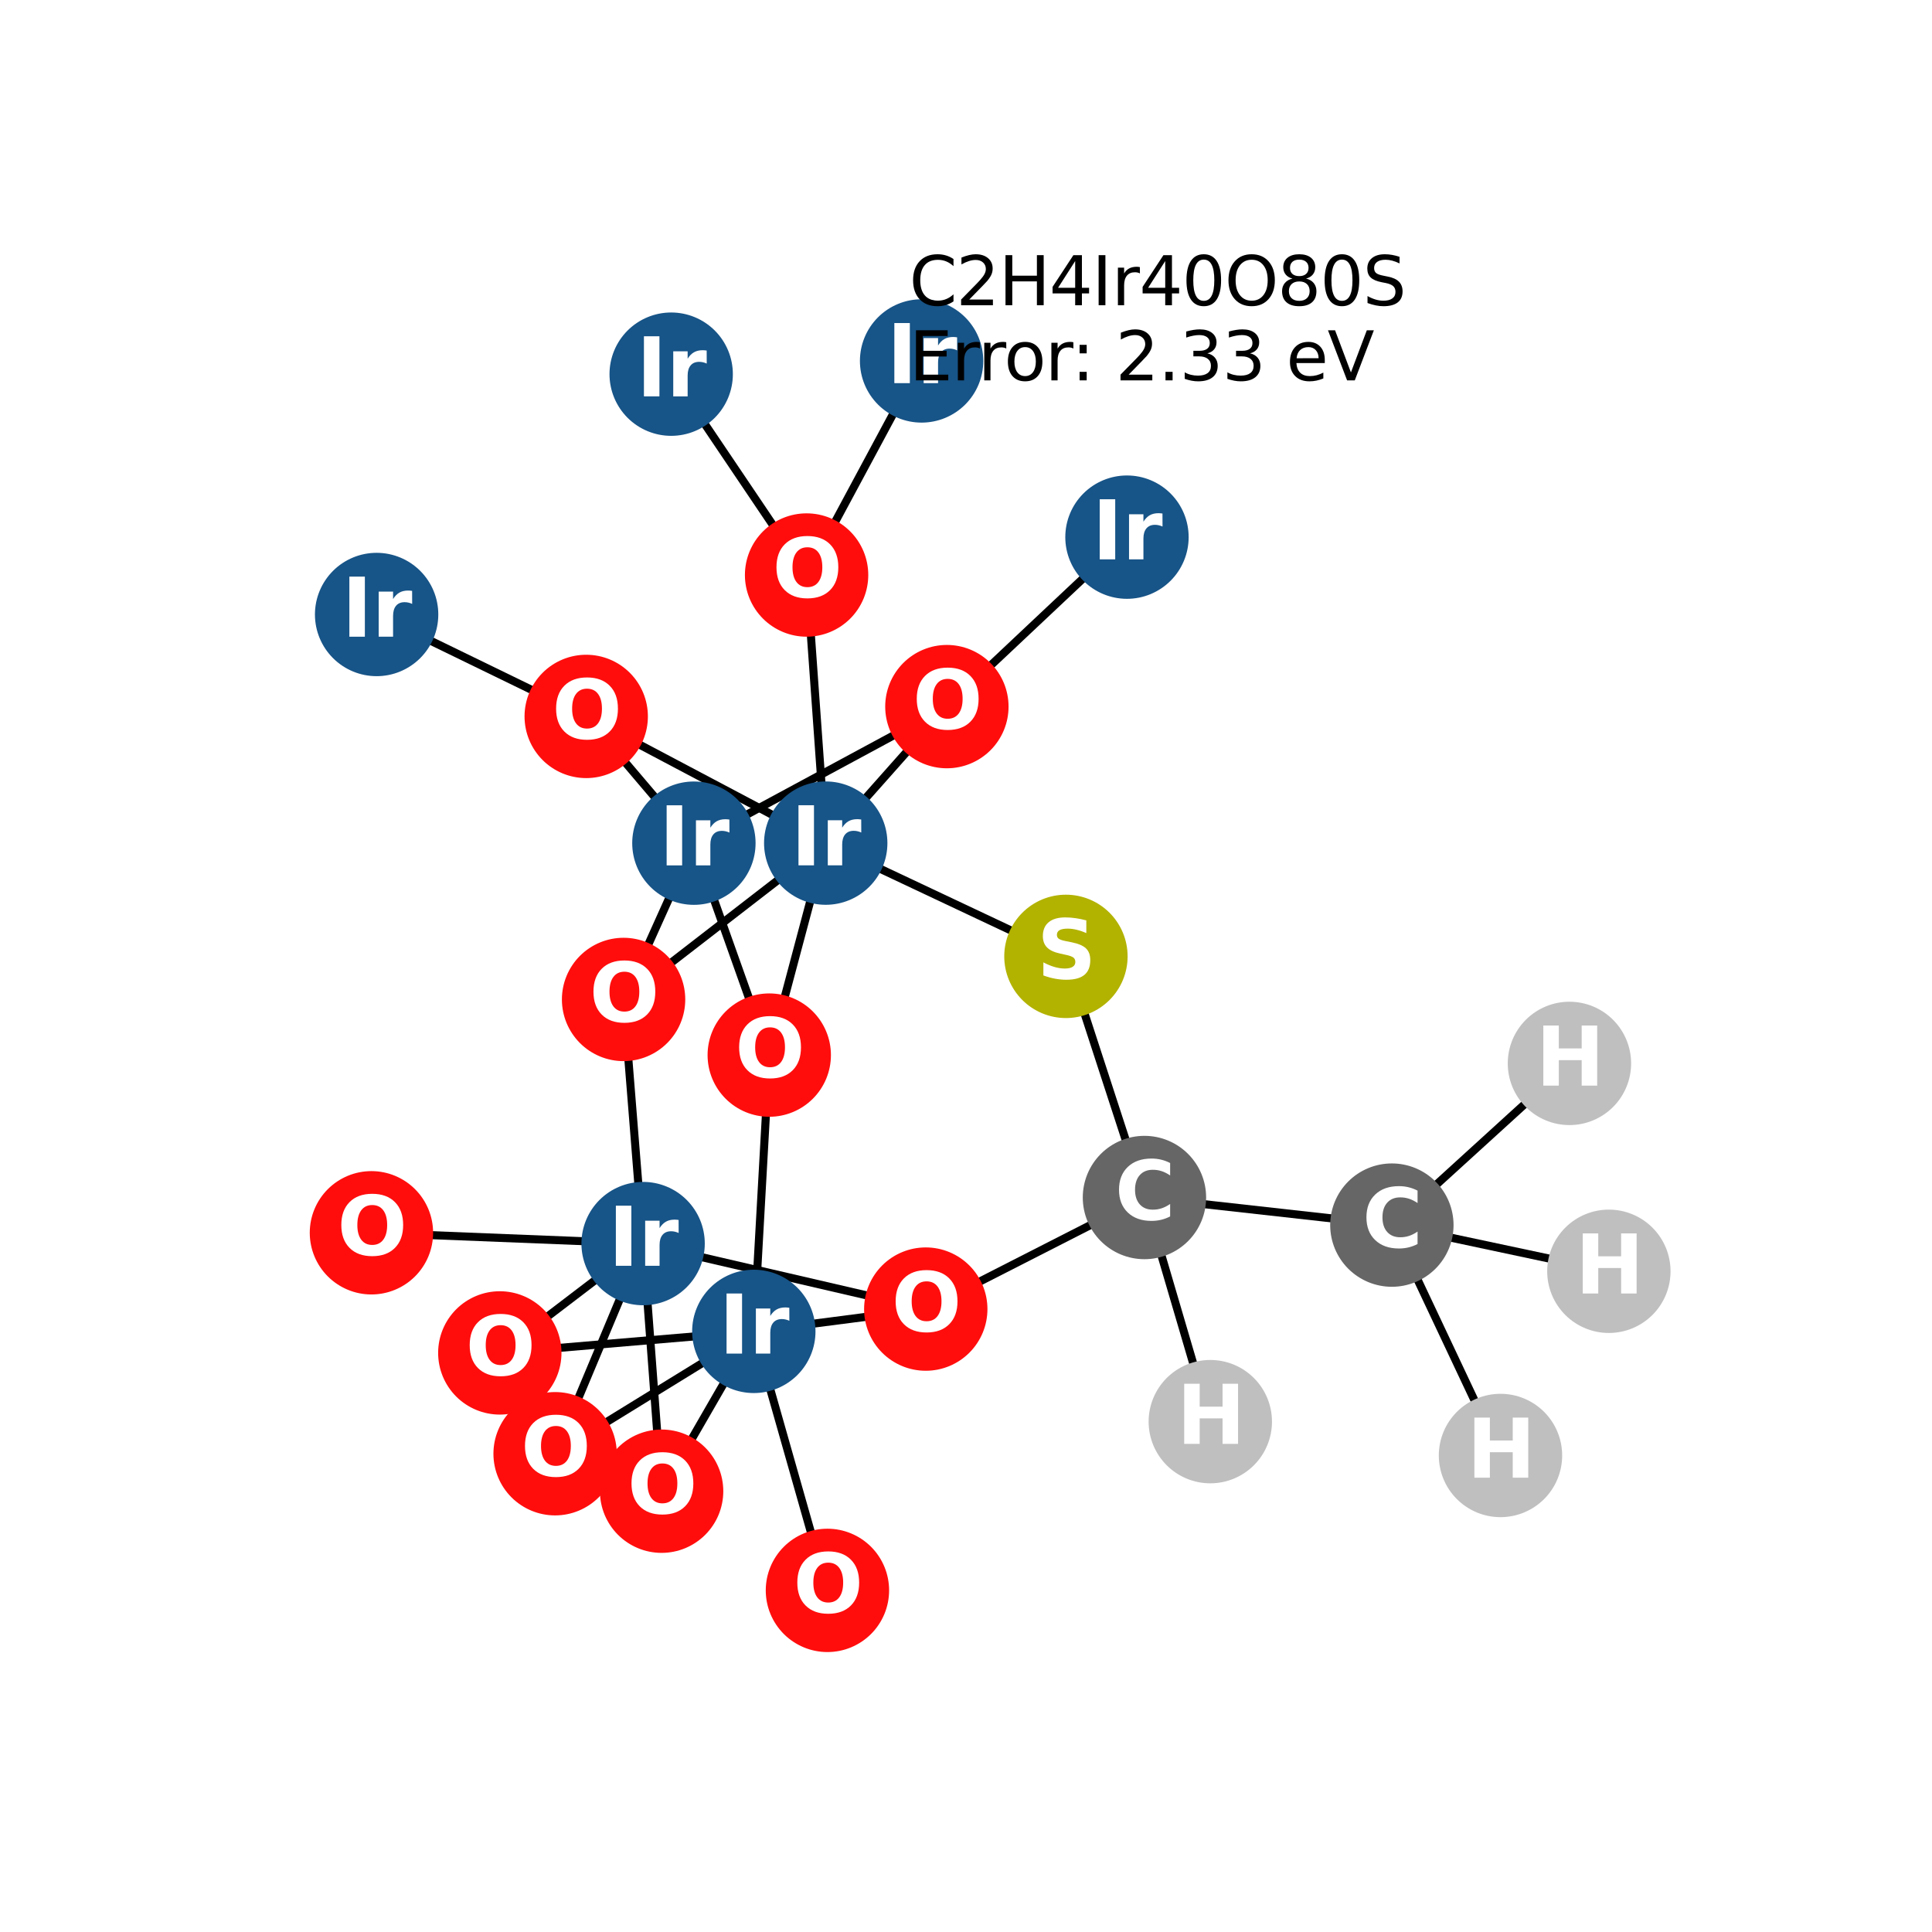 <?xml version="1.0" encoding="utf-8" standalone="no"?>
<!DOCTYPE svg PUBLIC "-//W3C//DTD SVG 1.1//EN"
  "http://www.w3.org/Graphics/SVG/1.1/DTD/svg11.dtd">
<svg xmlns:xlink="http://www.w3.org/1999/xlink" width="288pt" height="288pt" viewBox="0 0 288 288" xmlns="http://www.w3.org/2000/svg" version="1.1">
 <defs>
  <style type="text/css">*{stroke-linejoin: round; stroke-linecap: butt}</style>
 </defs>
 <g id="figure_1">
  <g id="patch_1">
   <path d="M 0 288 
L 288 288 
L 288 0 
L 0 0 
z
" style="fill: #ffffff"/>
  </g>
  <g id="axes_1">
   <g id="LineCollection_1">
    <path d="M 82.748 216.705 
L 112.37 198.467 
" clip-path="url(#p7346127062)" style="fill: none; stroke: #000000; stroke-width: 1.2"/>
    <path d="M 82.748 216.705 
L 95.867 185.378 
" clip-path="url(#p7346127062)" style="fill: none; stroke: #000000; stroke-width: 1.2"/>
    <path d="M 103.438 125.69 
L 114.671 157.282 
" clip-path="url(#p7346127062)" style="fill: none; stroke: #000000; stroke-width: 1.2"/>
    <path d="M 103.438 125.69 
L 141.15 105.334 
" clip-path="url(#p7346127062)" style="fill: none; stroke: #000000; stroke-width: 1.2"/>
    <path d="M 103.438 125.69 
L 92.956 148.987 
" clip-path="url(#p7346127062)" style="fill: none; stroke: #000000; stroke-width: 1.2"/>
    <path d="M 103.438 125.69 
L 87.386 106.796 
" clip-path="url(#p7346127062)" style="fill: none; stroke: #000000; stroke-width: 1.2"/>
    <path d="M 98.626 222.291 
L 112.37 198.467 
" clip-path="url(#p7346127062)" style="fill: none; stroke: #000000; stroke-width: 1.2"/>
    <path d="M 98.626 222.291 
L 95.867 185.378 
" clip-path="url(#p7346127062)" style="fill: none; stroke: #000000; stroke-width: 1.2"/>
    <path d="M 137.381 53.804 
L 120.237 85.717 
" clip-path="url(#p7346127062)" style="fill: none; stroke: #000000; stroke-width: 1.2"/>
    <path d="M 167.996 80.071 
L 141.15 105.334 
" clip-path="url(#p7346127062)" style="fill: none; stroke: #000000; stroke-width: 1.2"/>
    <path d="M 123.344 237.076 
L 112.37 198.467 
" clip-path="url(#p7346127062)" style="fill: none; stroke: #000000; stroke-width: 1.2"/>
    <path d="M 112.37 198.467 
L 114.671 157.282 
" clip-path="url(#p7346127062)" style="fill: none; stroke: #000000; stroke-width: 1.2"/>
    <path d="M 112.37 198.467 
L 74.506 201.677 
" clip-path="url(#p7346127062)" style="fill: none; stroke: #000000; stroke-width: 1.2"/>
    <path d="M 112.37 198.467 
L 138.002 195.144 
" clip-path="url(#p7346127062)" style="fill: none; stroke: #000000; stroke-width: 1.2"/>
    <path d="M 123.09 125.683 
L 114.671 157.282 
" clip-path="url(#p7346127062)" style="fill: none; stroke: #000000; stroke-width: 1.2"/>
    <path d="M 123.09 125.683 
L 141.15 105.334 
" clip-path="url(#p7346127062)" style="fill: none; stroke: #000000; stroke-width: 1.2"/>
    <path d="M 123.09 125.683 
L 120.237 85.717 
" clip-path="url(#p7346127062)" style="fill: none; stroke: #000000; stroke-width: 1.2"/>
    <path d="M 123.09 125.683 
L 92.956 148.987 
" clip-path="url(#p7346127062)" style="fill: none; stroke: #000000; stroke-width: 1.2"/>
    <path d="M 123.09 125.683 
L 87.386 106.796 
" clip-path="url(#p7346127062)" style="fill: none; stroke: #000000; stroke-width: 1.2"/>
    <path d="M 123.09 125.683 
L 158.896 142.565 
" clip-path="url(#p7346127062)" style="fill: none; stroke: #000000; stroke-width: 1.2"/>
    <path d="M 120.237 85.717 
L 100.052 55.776 
" clip-path="url(#p7346127062)" style="fill: none; stroke: #000000; stroke-width: 1.2"/>
    <path d="M 56.142 91.602 
L 87.386 106.796 
" clip-path="url(#p7346127062)" style="fill: none; stroke: #000000; stroke-width: 1.2"/>
    <path d="M 92.956 148.987 
L 95.867 185.378 
" clip-path="url(#p7346127062)" style="fill: none; stroke: #000000; stroke-width: 1.2"/>
    <path d="M 95.867 185.378 
L 74.506 201.677 
" clip-path="url(#p7346127062)" style="fill: none; stroke: #000000; stroke-width: 1.2"/>
    <path d="M 95.867 185.378 
L 138.002 195.144 
" clip-path="url(#p7346127062)" style="fill: none; stroke: #000000; stroke-width: 1.2"/>
    <path d="M 95.867 185.378 
L 55.369 183.77 
" clip-path="url(#p7346127062)" style="fill: none; stroke: #000000; stroke-width: 1.2"/>
    <path d="M 138.002 195.144 
L 170.601 178.512 
" clip-path="url(#p7346127062)" style="fill: none; stroke: #000000; stroke-width: 1.2"/>
    <path d="M 170.601 178.512 
L 180.418 211.922 
" clip-path="url(#p7346127062)" style="fill: none; stroke: #000000; stroke-width: 1.2"/>
    <path d="M 170.601 178.512 
L 158.896 142.565 
" clip-path="url(#p7346127062)" style="fill: none; stroke: #000000; stroke-width: 1.2"/>
    <path d="M 170.601 178.512 
L 207.484 182.625 
" clip-path="url(#p7346127062)" style="fill: none; stroke: #000000; stroke-width: 1.2"/>
    <path d="M 207.484 182.625 
L 223.675 216.966 
" clip-path="url(#p7346127062)" style="fill: none; stroke: #000000; stroke-width: 1.2"/>
    <path d="M 207.484 182.625 
L 239.831 189.509 
" clip-path="url(#p7346127062)" style="fill: none; stroke: #000000; stroke-width: 1.2"/>
    <path d="M 207.484 182.625 
L 233.953 158.52 
" clip-path="url(#p7346127062)" style="fill: none; stroke: #000000; stroke-width: 1.2"/>
   </g>
   <g id="PathCollection_1">
    <defs>
     <path id="C0_0_e8e6283b63" d="M 0 8.944 
C 2.372 8.944 4.647 8.002 6.325 6.325 
C 8.002 4.647 8.944 2.372 8.944 -0 
C 8.944 -2.372 8.002 -4.647 6.325 -6.325 
C 4.647 -8.002 2.372 -8.944 0 -8.944 
C -2.372 -8.944 -4.647 -8.002 -6.325 -6.325 
C -8.002 -4.647 -8.944 -2.372 -8.944 0 
C -8.944 2.372 -8.002 4.647 -6.325 6.325 
C -4.647 8.002 -2.372 8.944 0 8.944 
z
"/>
    </defs>
    <g clip-path="url(#p7346127062)">
     <use xlink:href="#C0_0_e8e6283b63" x="82.748" y="216.705" style="fill: #ff0d0d; stroke: #ff0d0d; stroke-width: 0.5"/>
    </g>
    <g clip-path="url(#p7346127062)">
     <use xlink:href="#C0_0_e8e6283b63" x="103.438" y="125.69" style="fill: #175487; stroke: #175487; stroke-width: 0.5"/>
    </g>
    <g clip-path="url(#p7346127062)">
     <use xlink:href="#C0_0_e8e6283b63" x="98.626" y="222.291" style="fill: #ff0d0d; stroke: #ff0d0d; stroke-width: 0.5"/>
    </g>
    <g clip-path="url(#p7346127062)">
     <use xlink:href="#C0_0_e8e6283b63" x="137.381" y="53.804" style="fill: #175487; stroke: #175487; stroke-width: 0.5"/>
    </g>
    <g clip-path="url(#p7346127062)">
     <use xlink:href="#C0_0_e8e6283b63" x="167.996" y="80.071" style="fill: #175487; stroke: #175487; stroke-width: 0.5"/>
    </g>
    <g clip-path="url(#p7346127062)">
     <use xlink:href="#C0_0_e8e6283b63" x="123.344" y="237.076" style="fill: #ff0d0d; stroke: #ff0d0d; stroke-width: 0.5"/>
    </g>
    <g clip-path="url(#p7346127062)">
     <use xlink:href="#C0_0_e8e6283b63" x="112.37" y="198.467" style="fill: #175487; stroke: #175487; stroke-width: 0.5"/>
    </g>
    <g clip-path="url(#p7346127062)">
     <use xlink:href="#C0_0_e8e6283b63" x="123.09" y="125.683" style="fill: #175487; stroke: #175487; stroke-width: 0.5"/>
    </g>
    <g clip-path="url(#p7346127062)">
     <use xlink:href="#C0_0_e8e6283b63" x="120.237" y="85.717" style="fill: #ff0d0d; stroke: #ff0d0d; stroke-width: 0.5"/>
    </g>
    <g clip-path="url(#p7346127062)">
     <use xlink:href="#C0_0_e8e6283b63" x="100.052" y="55.776" style="fill: #175487; stroke: #175487; stroke-width: 0.5"/>
    </g>
    <g clip-path="url(#p7346127062)">
     <use xlink:href="#C0_0_e8e6283b63" x="56.142" y="91.602" style="fill: #175487; stroke: #175487; stroke-width: 0.5"/>
    </g>
    <g clip-path="url(#p7346127062)">
     <use xlink:href="#C0_0_e8e6283b63" x="92.956" y="148.987" style="fill: #ff0d0d; stroke: #ff0d0d; stroke-width: 0.5"/>
    </g>
    <g clip-path="url(#p7346127062)">
     <use xlink:href="#C0_0_e8e6283b63" x="87.386" y="106.796" style="fill: #ff0d0d; stroke: #ff0d0d; stroke-width: 0.5"/>
    </g>
    <g clip-path="url(#p7346127062)">
     <use xlink:href="#C0_0_e8e6283b63" x="95.867" y="185.378" style="fill: #175487; stroke: #175487; stroke-width: 0.5"/>
    </g>
    <g clip-path="url(#p7346127062)">
     <use xlink:href="#C0_0_e8e6283b63" x="74.506" y="201.677" style="fill: #ff0d0d; stroke: #ff0d0d; stroke-width: 0.5"/>
    </g>
    <g clip-path="url(#p7346127062)">
     <use xlink:href="#C0_0_e8e6283b63" x="141.15" y="105.334" style="fill: #ff0d0d; stroke: #ff0d0d; stroke-width: 0.5"/>
    </g>
    <g clip-path="url(#p7346127062)">
     <use xlink:href="#C0_0_e8e6283b63" x="138.002" y="195.144" style="fill: #ff0d0d; stroke: #ff0d0d; stroke-width: 0.5"/>
    </g>
    <g clip-path="url(#p7346127062)">
     <use xlink:href="#C0_0_e8e6283b63" x="114.671" y="157.282" style="fill: #ff0d0d; stroke: #ff0d0d; stroke-width: 0.5"/>
    </g>
    <g clip-path="url(#p7346127062)">
     <use xlink:href="#C0_0_e8e6283b63" x="55.369" y="183.77" style="fill: #ff0d0d; stroke: #ff0d0d; stroke-width: 0.5"/>
    </g>
    <g clip-path="url(#p7346127062)">
     <use xlink:href="#C0_0_e8e6283b63" x="170.601" y="178.512" style="fill: #666666; stroke: #666666; stroke-width: 0.5"/>
    </g>
    <g clip-path="url(#p7346127062)">
     <use xlink:href="#C0_0_e8e6283b63" x="180.418" y="211.922" style="fill: #bfbfbf; stroke: #bfbfbf; stroke-width: 0.5"/>
    </g>
    <g clip-path="url(#p7346127062)">
     <use xlink:href="#C0_0_e8e6283b63" x="158.896" y="142.565" style="fill: #b2b200; stroke: #b2b200; stroke-width: 0.5"/>
    </g>
    <g clip-path="url(#p7346127062)">
     <use xlink:href="#C0_0_e8e6283b63" x="207.484" y="182.625" style="fill: #666666; stroke: #666666; stroke-width: 0.5"/>
    </g>
    <g clip-path="url(#p7346127062)">
     <use xlink:href="#C0_0_e8e6283b63" x="223.675" y="216.966" style="fill: #bfbfbf; stroke: #bfbfbf; stroke-width: 0.5"/>
    </g>
    <g clip-path="url(#p7346127062)">
     <use xlink:href="#C0_0_e8e6283b63" x="239.831" y="189.509" style="fill: #bfbfbf; stroke: #bfbfbf; stroke-width: 0.5"/>
    </g>
    <g clip-path="url(#p7346127062)">
     <use xlink:href="#C0_0_e8e6283b63" x="233.953" y="158.52" style="fill: #bfbfbf; stroke: #bfbfbf; stroke-width: 0.5"/>
    </g>
   </g>
   <g id="text_1">
    <g clip-path="url(#p7346127062)">
     <!-- O -->
     <g style="fill: #ffffff" transform="translate(77.647 220.016) scale(0.12 -0.12)">
      <defs>
       <path id="DejaVuSans-Bold-4f" d="M 2719 3878 
Q 2169 3878 1866 3472 
Q 1563 3066 1563 2328 
Q 1563 1594 1866 1187 
Q 2169 781 2719 781 
Q 3272 781 3575 1187 
Q 3878 1594 3878 2328 
Q 3878 3066 3575 3472 
Q 3272 3878 2719 3878 
z
M 2719 4750 
Q 3844 4750 4481 4106 
Q 5119 3463 5119 2328 
Q 5119 1197 4481 553 
Q 3844 -91 2719 -91 
Q 1597 -91 958 553 
Q 319 1197 319 2328 
Q 319 3463 958 4106 
Q 1597 4750 2719 4750 
z
" transform="scale(0.016)"/>
      </defs>
      <use xlink:href="#DejaVuSans-Bold-4f"/>
     </g>
    </g>
   </g>
   <g id="text_2">
    <g clip-path="url(#p7346127062)">
     <!-- Ir -->
     <g style="fill: #ffffff" transform="translate(98.247 129.002) scale(0.12 -0.12)">
      <defs>
       <path id="DejaVuSans-Bold-49" d="M 588 4666 
L 1791 4666 
L 1791 0 
L 588 0 
L 588 4666 
z
" transform="scale(0.016)"/>
       <path id="DejaVuSans-Bold-72" d="M 3138 2547 
Q 2991 2616 2845 2648 
Q 2700 2681 2553 2681 
Q 2122 2681 1889 2404 
Q 1656 2128 1656 1613 
L 1656 0 
L 538 0 
L 538 3500 
L 1656 3500 
L 1656 2925 
Q 1872 3269 2151 3426 
Q 2431 3584 2822 3584 
Q 2878 3584 2943 3579 
Q 3009 3575 3134 3559 
L 3138 2547 
z
" transform="scale(0.016)"/>
      </defs>
      <use xlink:href="#DejaVuSans-Bold-49"/>
      <use xlink:href="#DejaVuSans-Bold-72" transform="translate(37.207 0)"/>
     </g>
    </g>
   </g>
   <g id="text_3">
    <g clip-path="url(#p7346127062)">
     <!-- O -->
     <g style="fill: #ffffff" transform="translate(93.525 225.602) scale(0.12 -0.12)">
      <use xlink:href="#DejaVuSans-Bold-4f"/>
     </g>
    </g>
   </g>
   <g id="text_4">
    <g clip-path="url(#p7346127062)">
     <!-- Ir -->
     <g style="fill: #ffffff" transform="translate(132.19 57.115) scale(0.12 -0.12)">
      <use xlink:href="#DejaVuSans-Bold-49"/>
      <use xlink:href="#DejaVuSans-Bold-72" transform="translate(37.207 0)"/>
     </g>
    </g>
   </g>
   <g id="text_5">
    <g clip-path="url(#p7346127062)">
     <!-- Ir -->
     <g style="fill: #ffffff" transform="translate(162.805 83.382) scale(0.12 -0.12)">
      <use xlink:href="#DejaVuSans-Bold-49"/>
      <use xlink:href="#DejaVuSans-Bold-72" transform="translate(37.207 0)"/>
     </g>
    </g>
   </g>
   <g id="text_6">
    <g clip-path="url(#p7346127062)">
     <!-- O -->
     <g style="fill: #ffffff" transform="translate(118.243 240.388) scale(0.12 -0.12)">
      <use xlink:href="#DejaVuSans-Bold-4f"/>
     </g>
    </g>
   </g>
   <g id="text_7">
    <g clip-path="url(#p7346127062)">
     <!-- Ir -->
     <g style="fill: #ffffff" transform="translate(107.179 201.778) scale(0.12 -0.12)">
      <use xlink:href="#DejaVuSans-Bold-49"/>
      <use xlink:href="#DejaVuSans-Bold-72" transform="translate(37.207 0)"/>
     </g>
    </g>
   </g>
   <g id="text_8">
    <g clip-path="url(#p7346127062)">
     <!-- Ir -->
     <g style="fill: #ffffff" transform="translate(117.899 128.994) scale(0.12 -0.12)">
      <use xlink:href="#DejaVuSans-Bold-49"/>
      <use xlink:href="#DejaVuSans-Bold-72" transform="translate(37.207 0)"/>
     </g>
    </g>
   </g>
   <g id="text_9">
    <g clip-path="url(#p7346127062)">
     <!-- O -->
     <g style="fill: #ffffff" transform="translate(115.136 89.028) scale(0.12 -0.12)">
      <use xlink:href="#DejaVuSans-Bold-4f"/>
     </g>
    </g>
   </g>
   <g id="text_10">
    <g clip-path="url(#p7346127062)">
     <!-- Ir -->
     <g style="fill: #ffffff" transform="translate(94.861 59.087) scale(0.12 -0.12)">
      <use xlink:href="#DejaVuSans-Bold-49"/>
      <use xlink:href="#DejaVuSans-Bold-72" transform="translate(37.207 0)"/>
     </g>
    </g>
   </g>
   <g id="text_11">
    <g clip-path="url(#p7346127062)">
     <!-- Ir -->
     <g style="fill: #ffffff" transform="translate(50.951 94.913) scale(0.12 -0.12)">
      <use xlink:href="#DejaVuSans-Bold-49"/>
      <use xlink:href="#DejaVuSans-Bold-72" transform="translate(37.207 0)"/>
     </g>
    </g>
   </g>
   <g id="text_12">
    <g clip-path="url(#p7346127062)">
     <!-- O -->
     <g style="fill: #ffffff" transform="translate(87.855 152.298) scale(0.12 -0.12)">
      <use xlink:href="#DejaVuSans-Bold-4f"/>
     </g>
    </g>
   </g>
   <g id="text_13">
    <g clip-path="url(#p7346127062)">
     <!-- O -->
     <g style="fill: #ffffff" transform="translate(82.285 110.108) scale(0.12 -0.12)">
      <use xlink:href="#DejaVuSans-Bold-4f"/>
     </g>
    </g>
   </g>
   <g id="text_14">
    <g clip-path="url(#p7346127062)">
     <!-- Ir -->
     <g style="fill: #ffffff" transform="translate(90.676 188.69) scale(0.12 -0.12)">
      <use xlink:href="#DejaVuSans-Bold-49"/>
      <use xlink:href="#DejaVuSans-Bold-72" transform="translate(37.207 0)"/>
     </g>
    </g>
   </g>
   <g id="text_15">
    <g clip-path="url(#p7346127062)">
     <!-- O -->
     <g style="fill: #ffffff" transform="translate(69.406 204.988) scale(0.12 -0.12)">
      <use xlink:href="#DejaVuSans-Bold-4f"/>
     </g>
    </g>
   </g>
   <g id="text_16">
    <g clip-path="url(#p7346127062)">
     <!-- O -->
     <g style="fill: #ffffff" transform="translate(136.049 108.645) scale(0.12 -0.12)">
      <use xlink:href="#DejaVuSans-Bold-4f"/>
     </g>
    </g>
   </g>
   <g id="text_17">
    <g clip-path="url(#p7346127062)">
     <!-- O -->
     <g style="fill: #ffffff" transform="translate(132.901 198.456) scale(0.12 -0.12)">
      <use xlink:href="#DejaVuSans-Bold-4f"/>
     </g>
    </g>
   </g>
   <g id="text_18">
    <g clip-path="url(#p7346127062)">
     <!-- O -->
     <g style="fill: #ffffff" transform="translate(109.57 160.594) scale(0.12 -0.12)">
      <use xlink:href="#DejaVuSans-Bold-4f"/>
     </g>
    </g>
   </g>
   <g id="text_19">
    <g clip-path="url(#p7346127062)">
     <!-- O -->
     <g style="fill: #ffffff" transform="translate(50.268 187.081) scale(0.12 -0.12)">
      <use xlink:href="#DejaVuSans-Bold-4f"/>
     </g>
    </g>
   </g>
   <g id="text_20">
    <g clip-path="url(#p7346127062)">
     <!-- C -->
     <g style="fill: #ffffff" transform="translate(166.197 181.823) scale(0.12 -0.12)">
      <defs>
       <path id="DejaVuSans-Bold-43" d="M 4288 256 
Q 3956 84 3597 -3 
Q 3238 -91 2847 -91 
Q 1681 -91 1000 561 
Q 319 1213 319 2328 
Q 319 3447 1000 4098 
Q 1681 4750 2847 4750 
Q 3238 4750 3597 4662 
Q 3956 4575 4288 4403 
L 4288 3438 
Q 3953 3666 3628 3772 
Q 3303 3878 2944 3878 
Q 2300 3878 1931 3465 
Q 1563 3053 1563 2328 
Q 1563 1606 1931 1193 
Q 2300 781 2944 781 
Q 3303 781 3628 887 
Q 3953 994 4288 1222 
L 4288 256 
z
" transform="scale(0.016)"/>
      </defs>
      <use xlink:href="#DejaVuSans-Bold-43"/>
     </g>
    </g>
   </g>
   <g id="text_21">
    <g clip-path="url(#p7346127062)">
     <!-- H -->
     <g style="fill: #ffffff" transform="translate(175.397 215.234) scale(0.12 -0.12)">
      <defs>
       <path id="DejaVuSans-Bold-48" d="M 588 4666 
L 1791 4666 
L 1791 2888 
L 3566 2888 
L 3566 4666 
L 4769 4666 
L 4769 0 
L 3566 0 
L 3566 1978 
L 1791 1978 
L 1791 0 
L 588 0 
L 588 4666 
z
" transform="scale(0.016)"/>
      </defs>
      <use xlink:href="#DejaVuSans-Bold-48"/>
     </g>
    </g>
   </g>
   <g id="text_22">
    <g clip-path="url(#p7346127062)">
     <!-- S -->
     <g style="fill: #ffffff" transform="translate(154.575 145.876) scale(0.12 -0.12)">
      <defs>
       <path id="DejaVuSans-Bold-53" d="M 3834 4519 
L 3834 3531 
Q 3450 3703 3084 3790 
Q 2719 3878 2394 3878 
Q 1963 3878 1756 3759 
Q 1550 3641 1550 3391 
Q 1550 3203 1689 3098 
Q 1828 2994 2194 2919 
L 2706 2816 
Q 3484 2659 3812 2340 
Q 4141 2022 4141 1434 
Q 4141 663 3683 286 
Q 3225 -91 2284 -91 
Q 1841 -91 1394 -6 
Q 947 78 500 244 
L 500 1259 
Q 947 1022 1364 901 
Q 1781 781 2169 781 
Q 2563 781 2772 912 
Q 2981 1044 2981 1288 
Q 2981 1506 2839 1625 
Q 2697 1744 2272 1838 
L 1806 1941 
Q 1106 2091 782 2419 
Q 459 2747 459 3303 
Q 459 4000 909 4375 
Q 1359 4750 2203 4750 
Q 2588 4750 2994 4692 
Q 3400 4634 3834 4519 
z
" transform="scale(0.016)"/>
      </defs>
      <use xlink:href="#DejaVuSans-Bold-53"/>
     </g>
    </g>
   </g>
   <g id="text_23">
    <g clip-path="url(#p7346127062)">
     <!-- C -->
     <g style="fill: #ffffff" transform="translate(203.08 185.937) scale(0.12 -0.12)">
      <use xlink:href="#DejaVuSans-Bold-43"/>
     </g>
    </g>
   </g>
   <g id="text_24">
    <g clip-path="url(#p7346127062)">
     <!-- H -->
     <g style="fill: #ffffff" transform="translate(218.654 220.277) scale(0.12 -0.12)">
      <use xlink:href="#DejaVuSans-Bold-48"/>
     </g>
    </g>
   </g>
   <g id="text_25">
    <g clip-path="url(#p7346127062)">
     <!-- H -->
     <g style="fill: #ffffff" transform="translate(234.81 192.82) scale(0.12 -0.12)">
      <use xlink:href="#DejaVuSans-Bold-48"/>
     </g>
    </g>
   </g>
   <g id="text_26">
    <g clip-path="url(#p7346127062)">
     <!-- H -->
     <g style="fill: #ffffff" transform="translate(228.932 161.832) scale(0.12 -0.12)">
      <use xlink:href="#DejaVuSans-Bold-48"/>
     </g>
    </g>
   </g>
   <g id="text_27">
    <!-- C2H4Ir40O80S -->
    <g transform="translate(135.54 45.501) scale(0.1 -0.1)">
     <defs>
      <path id="DejaVuSans-43" d="M 4122 4306 
L 4122 3641 
Q 3803 3938 3442 4084 
Q 3081 4231 2675 4231 
Q 1875 4231 1450 3742 
Q 1025 3253 1025 2328 
Q 1025 1406 1450 917 
Q 1875 428 2675 428 
Q 3081 428 3442 575 
Q 3803 722 4122 1019 
L 4122 359 
Q 3791 134 3420 21 
Q 3050 -91 2638 -91 
Q 1578 -91 968 557 
Q 359 1206 359 2328 
Q 359 3453 968 4101 
Q 1578 4750 2638 4750 
Q 3056 4750 3426 4639 
Q 3797 4528 4122 4306 
z
" transform="scale(0.016)"/>
      <path id="DejaVuSans-32" d="M 1228 531 
L 3431 531 
L 3431 0 
L 469 0 
L 469 531 
Q 828 903 1448 1529 
Q 2069 2156 2228 2338 
Q 2531 2678 2651 2914 
Q 2772 3150 2772 3378 
Q 2772 3750 2511 3984 
Q 2250 4219 1831 4219 
Q 1534 4219 1204 4116 
Q 875 4013 500 3803 
L 500 4441 
Q 881 4594 1212 4672 
Q 1544 4750 1819 4750 
Q 2544 4750 2975 4387 
Q 3406 4025 3406 3419 
Q 3406 3131 3298 2873 
Q 3191 2616 2906 2266 
Q 2828 2175 2409 1742 
Q 1991 1309 1228 531 
z
" transform="scale(0.016)"/>
      <path id="DejaVuSans-48" d="M 628 4666 
L 1259 4666 
L 1259 2753 
L 3553 2753 
L 3553 4666 
L 4184 4666 
L 4184 0 
L 3553 0 
L 3553 2222 
L 1259 2222 
L 1259 0 
L 628 0 
L 628 4666 
z
" transform="scale(0.016)"/>
      <path id="DejaVuSans-34" d="M 2419 4116 
L 825 1625 
L 2419 1625 
L 2419 4116 
z
M 2253 4666 
L 3047 4666 
L 3047 1625 
L 3713 1625 
L 3713 1100 
L 3047 1100 
L 3047 0 
L 2419 0 
L 2419 1100 
L 313 1100 
L 313 1709 
L 2253 4666 
z
" transform="scale(0.016)"/>
      <path id="DejaVuSans-49" d="M 628 4666 
L 1259 4666 
L 1259 0 
L 628 0 
L 628 4666 
z
" transform="scale(0.016)"/>
      <path id="DejaVuSans-72" d="M 2631 2963 
Q 2534 3019 2420 3045 
Q 2306 3072 2169 3072 
Q 1681 3072 1420 2755 
Q 1159 2438 1159 1844 
L 1159 0 
L 581 0 
L 581 3500 
L 1159 3500 
L 1159 2956 
Q 1341 3275 1631 3429 
Q 1922 3584 2338 3584 
Q 2397 3584 2469 3576 
Q 2541 3569 2628 3553 
L 2631 2963 
z
" transform="scale(0.016)"/>
      <path id="DejaVuSans-30" d="M 2034 4250 
Q 1547 4250 1301 3770 
Q 1056 3291 1056 2328 
Q 1056 1369 1301 889 
Q 1547 409 2034 409 
Q 2525 409 2770 889 
Q 3016 1369 3016 2328 
Q 3016 3291 2770 3770 
Q 2525 4250 2034 4250 
z
M 2034 4750 
Q 2819 4750 3233 4129 
Q 3647 3509 3647 2328 
Q 3647 1150 3233 529 
Q 2819 -91 2034 -91 
Q 1250 -91 836 529 
Q 422 1150 422 2328 
Q 422 3509 836 4129 
Q 1250 4750 2034 4750 
z
" transform="scale(0.016)"/>
      <path id="DejaVuSans-4f" d="M 2522 4238 
Q 1834 4238 1429 3725 
Q 1025 3213 1025 2328 
Q 1025 1447 1429 934 
Q 1834 422 2522 422 
Q 3209 422 3611 934 
Q 4013 1447 4013 2328 
Q 4013 3213 3611 3725 
Q 3209 4238 2522 4238 
z
M 2522 4750 
Q 3503 4750 4090 4092 
Q 4678 3434 4678 2328 
Q 4678 1225 4090 567 
Q 3503 -91 2522 -91 
Q 1538 -91 948 565 
Q 359 1222 359 2328 
Q 359 3434 948 4092 
Q 1538 4750 2522 4750 
z
" transform="scale(0.016)"/>
      <path id="DejaVuSans-38" d="M 2034 2216 
Q 1584 2216 1326 1975 
Q 1069 1734 1069 1313 
Q 1069 891 1326 650 
Q 1584 409 2034 409 
Q 2484 409 2743 651 
Q 3003 894 3003 1313 
Q 3003 1734 2745 1975 
Q 2488 2216 2034 2216 
z
M 1403 2484 
Q 997 2584 770 2862 
Q 544 3141 544 3541 
Q 544 4100 942 4425 
Q 1341 4750 2034 4750 
Q 2731 4750 3128 4425 
Q 3525 4100 3525 3541 
Q 3525 3141 3298 2862 
Q 3072 2584 2669 2484 
Q 3125 2378 3379 2068 
Q 3634 1759 3634 1313 
Q 3634 634 3220 271 
Q 2806 -91 2034 -91 
Q 1263 -91 848 271 
Q 434 634 434 1313 
Q 434 1759 690 2068 
Q 947 2378 1403 2484 
z
M 1172 3481 
Q 1172 3119 1398 2916 
Q 1625 2713 2034 2713 
Q 2441 2713 2670 2916 
Q 2900 3119 2900 3481 
Q 2900 3844 2670 4047 
Q 2441 4250 2034 4250 
Q 1625 4250 1398 4047 
Q 1172 3844 1172 3481 
z
" transform="scale(0.016)"/>
      <path id="DejaVuSans-53" d="M 3425 4513 
L 3425 3897 
Q 3066 4069 2747 4153 
Q 2428 4238 2131 4238 
Q 1616 4238 1336 4038 
Q 1056 3838 1056 3469 
Q 1056 3159 1242 3001 
Q 1428 2844 1947 2747 
L 2328 2669 
Q 3034 2534 3370 2195 
Q 3706 1856 3706 1288 
Q 3706 609 3251 259 
Q 2797 -91 1919 -91 
Q 1588 -91 1214 -16 
Q 841 59 441 206 
L 441 856 
Q 825 641 1194 531 
Q 1563 422 1919 422 
Q 2459 422 2753 634 
Q 3047 847 3047 1241 
Q 3047 1584 2836 1778 
Q 2625 1972 2144 2069 
L 1759 2144 
Q 1053 2284 737 2584 
Q 422 2884 422 3419 
Q 422 4038 858 4394 
Q 1294 4750 2059 4750 
Q 2388 4750 2728 4690 
Q 3069 4631 3425 4513 
z
" transform="scale(0.016)"/>
     </defs>
     <use xlink:href="#DejaVuSans-43"/>
     <use xlink:href="#DejaVuSans-32" transform="translate(69.824 0)"/>
     <use xlink:href="#DejaVuSans-48" transform="translate(133.447 0)"/>
     <use xlink:href="#DejaVuSans-34" transform="translate(208.643 0)"/>
     <use xlink:href="#DejaVuSans-49" transform="translate(272.266 0)"/>
     <use xlink:href="#DejaVuSans-72" transform="translate(301.758 0)"/>
     <use xlink:href="#DejaVuSans-34" transform="translate(342.871 0)"/>
     <use xlink:href="#DejaVuSans-30" transform="translate(406.494 0)"/>
     <use xlink:href="#DejaVuSans-4f" transform="translate(470.117 0)"/>
     <use xlink:href="#DejaVuSans-38" transform="translate(548.828 0)"/>
     <use xlink:href="#DejaVuSans-30" transform="translate(612.451 0)"/>
     <use xlink:href="#DejaVuSans-53" transform="translate(676.074 0)"/>
    </g>
    <!-- Error: 2.33 eV -->
    <g transform="translate(135.54 56.699) scale(0.1 -0.1)">
     <defs>
      <path id="DejaVuSans-45" d="M 628 4666 
L 3578 4666 
L 3578 4134 
L 1259 4134 
L 1259 2753 
L 3481 2753 
L 3481 2222 
L 1259 2222 
L 1259 531 
L 3634 531 
L 3634 0 
L 628 0 
L 628 4666 
z
" transform="scale(0.016)"/>
      <path id="DejaVuSans-6f" d="M 1959 3097 
Q 1497 3097 1228 2736 
Q 959 2375 959 1747 
Q 959 1119 1226 758 
Q 1494 397 1959 397 
Q 2419 397 2687 759 
Q 2956 1122 2956 1747 
Q 2956 2369 2687 2733 
Q 2419 3097 1959 3097 
z
M 1959 3584 
Q 2709 3584 3137 3096 
Q 3566 2609 3566 1747 
Q 3566 888 3137 398 
Q 2709 -91 1959 -91 
Q 1206 -91 779 398 
Q 353 888 353 1747 
Q 353 2609 779 3096 
Q 1206 3584 1959 3584 
z
" transform="scale(0.016)"/>
      <path id="DejaVuSans-3a" d="M 750 794 
L 1409 794 
L 1409 0 
L 750 0 
L 750 794 
z
M 750 3309 
L 1409 3309 
L 1409 2516 
L 750 2516 
L 750 3309 
z
" transform="scale(0.016)"/>
      <path id="DejaVuSans-20" transform="scale(0.016)"/>
      <path id="DejaVuSans-2e" d="M 684 794 
L 1344 794 
L 1344 0 
L 684 0 
L 684 794 
z
" transform="scale(0.016)"/>
      <path id="DejaVuSans-33" d="M 2597 2516 
Q 3050 2419 3304 2112 
Q 3559 1806 3559 1356 
Q 3559 666 3084 287 
Q 2609 -91 1734 -91 
Q 1441 -91 1130 -33 
Q 819 25 488 141 
L 488 750 
Q 750 597 1062 519 
Q 1375 441 1716 441 
Q 2309 441 2620 675 
Q 2931 909 2931 1356 
Q 2931 1769 2642 2001 
Q 2353 2234 1838 2234 
L 1294 2234 
L 1294 2753 
L 1863 2753 
Q 2328 2753 2575 2939 
Q 2822 3125 2822 3475 
Q 2822 3834 2567 4026 
Q 2313 4219 1838 4219 
Q 1578 4219 1281 4162 
Q 984 4106 628 3988 
L 628 4550 
Q 988 4650 1302 4700 
Q 1616 4750 1894 4750 
Q 2613 4750 3031 4423 
Q 3450 4097 3450 3541 
Q 3450 3153 3228 2886 
Q 3006 2619 2597 2516 
z
" transform="scale(0.016)"/>
      <path id="DejaVuSans-65" d="M 3597 1894 
L 3597 1613 
L 953 1613 
Q 991 1019 1311 708 
Q 1631 397 2203 397 
Q 2534 397 2845 478 
Q 3156 559 3463 722 
L 3463 178 
Q 3153 47 2828 -22 
Q 2503 -91 2169 -91 
Q 1331 -91 842 396 
Q 353 884 353 1716 
Q 353 2575 817 3079 
Q 1281 3584 2069 3584 
Q 2775 3584 3186 3129 
Q 3597 2675 3597 1894 
z
M 3022 2063 
Q 3016 2534 2758 2815 
Q 2500 3097 2075 3097 
Q 1594 3097 1305 2825 
Q 1016 2553 972 2059 
L 3022 2063 
z
" transform="scale(0.016)"/>
      <path id="DejaVuSans-56" d="M 1831 0 
L 50 4666 
L 709 4666 
L 2188 738 
L 3669 4666 
L 4325 4666 
L 2547 0 
L 1831 0 
z
" transform="scale(0.016)"/>
     </defs>
     <use xlink:href="#DejaVuSans-45"/>
     <use xlink:href="#DejaVuSans-72" transform="translate(63.184 0)"/>
     <use xlink:href="#DejaVuSans-72" transform="translate(102.547 0)"/>
     <use xlink:href="#DejaVuSans-6f" transform="translate(141.41 0)"/>
     <use xlink:href="#DejaVuSans-72" transform="translate(202.592 0)"/>
     <use xlink:href="#DejaVuSans-3a" transform="translate(241.955 0)"/>
     <use xlink:href="#DejaVuSans-20" transform="translate(275.646 0)"/>
     <use xlink:href="#DejaVuSans-32" transform="translate(307.434 0)"/>
     <use xlink:href="#DejaVuSans-2e" transform="translate(371.057 0)"/>
     <use xlink:href="#DejaVuSans-33" transform="translate(402.844 0)"/>
     <use xlink:href="#DejaVuSans-33" transform="translate(466.467 0)"/>
     <use xlink:href="#DejaVuSans-20" transform="translate(530.09 0)"/>
     <use xlink:href="#DejaVuSans-65" transform="translate(561.877 0)"/>
     <use xlink:href="#DejaVuSans-56" transform="translate(623.4 0)"/>
    </g>
   </g>
  </g>
 </g>
 <defs>
  <clipPath id="p7346127062">
   <rect x="36" y="34.56" width="223.2" height="221.76"/>
  </clipPath>
 </defs>
</svg>
